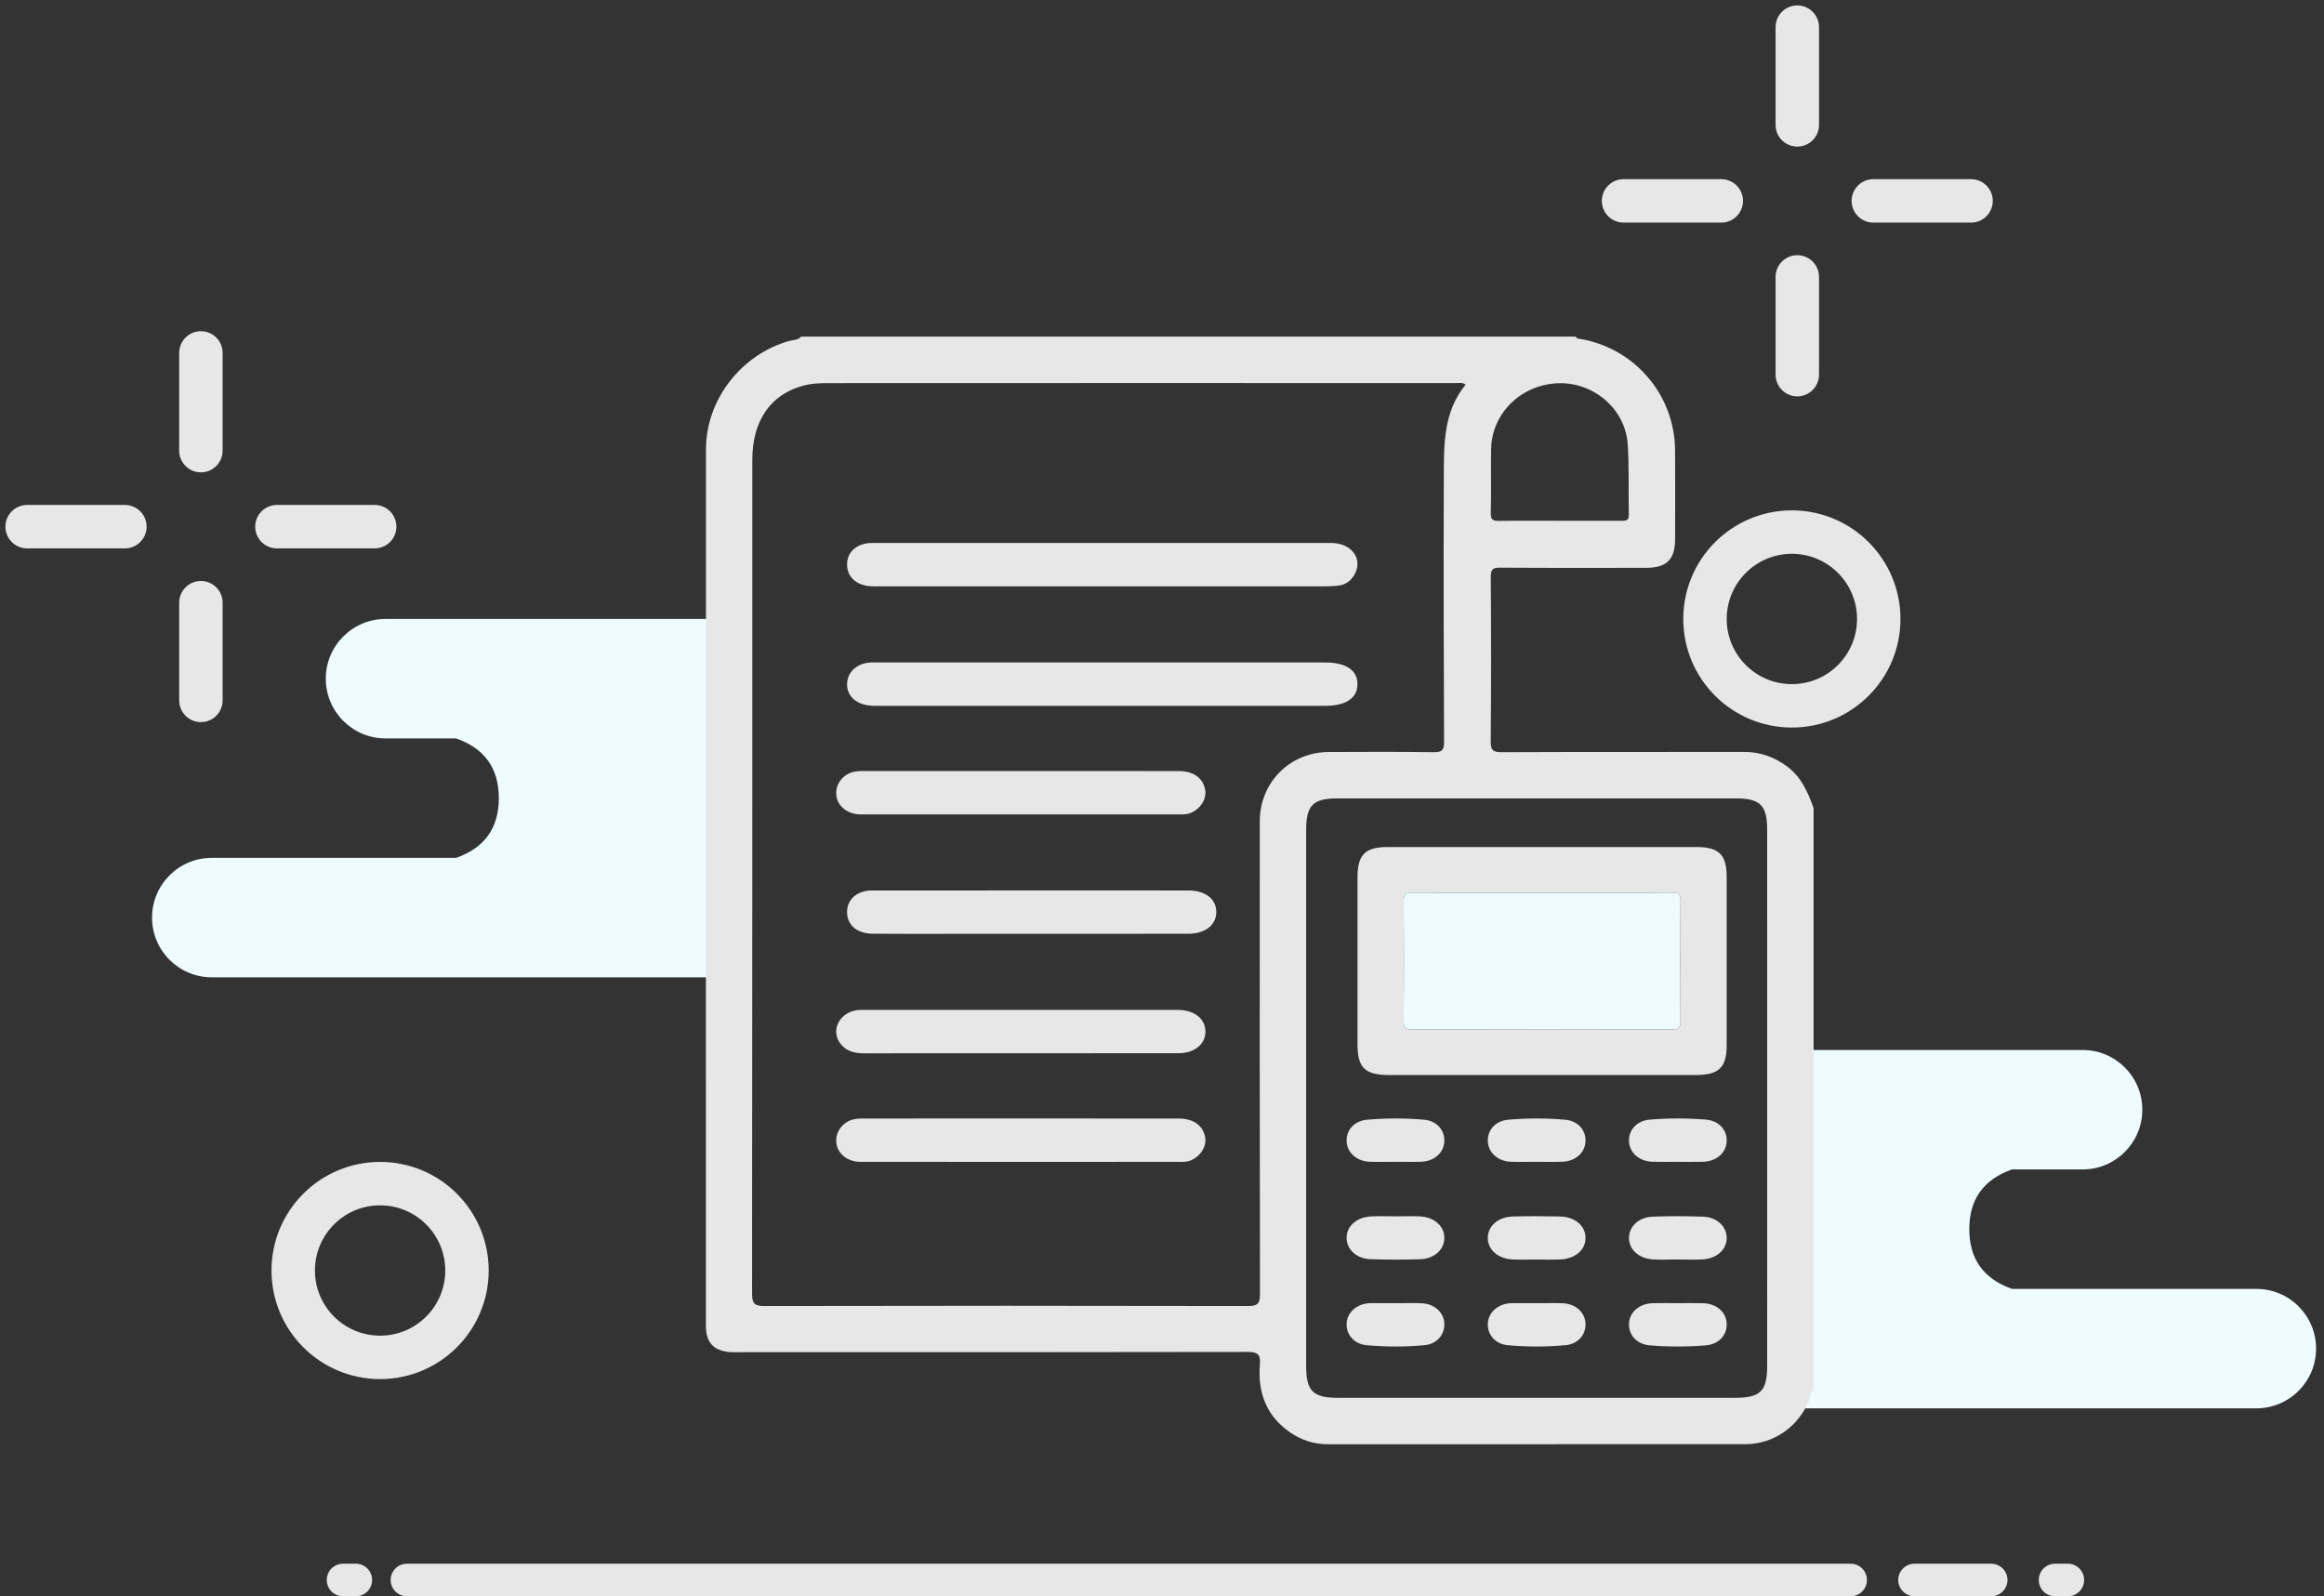<?xml version="1.0" encoding="UTF-8"?>
<svg width="214px" height="147px" viewBox="0 0 214 147" version="1.1" xmlns="http://www.w3.org/2000/svg" xmlns:xlink="http://www.w3.org/1999/xlink">
    <rect x="0" y="0" width="214" height="147" fill="#333333" stroke="none"/>
    <title>FBF7D9A1-BB42-4898-BA8E-C15542BF6171</title>
    <g id="Page-1" stroke="none" stroke-width="1" fill="none" fill-rule="evenodd">
        <g id="Libro-de-ventas-Vacío" transform="translate(-596, -326)">
            <g id="empty-LibroVentas" transform="translate(598, 328)">
                <g id="Group-2">
                    <g id="Group-5" transform="translate(12, 55)">
                        <path d="M31.934,16.5 C31.934,13.755 30.623,11.921 28,11 L21.5,11 C18.462,11 16,8.538 16,5.5 C16,2.462 18.462,5.57991845e-16 21.5,0 L52.258,0 L53.033,11 L54.55,11 L52.829,22 L53.25,22 L53.424,33 L5.5,33 C2.462,33 1.26017298e-15,30.538 0,27.5 C-3.71994563e-16,24.462 2.462,22 5.5,22 L28,22 C30.623,21.079 31.934,19.245 31.934,16.5 Z" id="Combined-Shape" fill="#EEFBFF"></path>
                        <path d="M177.473,61.693 C180.096,60.771 181.407,58.938 181.407,56.193 C181.407,53.447 180.096,51.614 177.473,50.693 L170.973,50.693 C167.935,50.693 165.473,48.23 165.473,45.193 C165.473,42.155 167.935,39.693 170.973,39.693 L198.429,39.693 L197.536,50.693 L199.27,50.693 L198.346,61.693 L198.15,61.693 L197.631,72.693 L154.973,72.693 C151.935,72.693 149.473,70.23 149.473,67.193 C149.473,64.155 151.935,61.693 154.973,61.693 L177.473,61.693 Z" id="Combined-Shape-Copy" fill="#EEFBFF" transform="translate(174.372, 56.193) scale(1, -1) rotate(-180) translate(-174.372, -56.193) "></path>
                        <g id="Group-3" transform="translate(17, 88)" stroke="#E7E7E7" stroke-linecap="round" stroke-width="3">
                            <line x1="6.471" y1="0.5" x2="139.412" y2="0.5" id="Line-5"></line>
                            <line x1="145.294" y1="0.5" x2="152.353" y2="0.5" id="Line-5-Copy"></line>
                            <line x1="158.235" y1="0.5" x2="159.412" y2="0.5" id="Line-5-Copy-2"></line>
                            <line x1="0.588" y1="0.5" x2="1.765" y2="0.5" id="Line-5-Copy-3"></line>
                        </g>
                    </g>
                    <circle id="Oval-Copy-2" stroke="#E7E7E7" stroke-width="4" cx="163" cy="55" r="8"></circle>
                    <circle id="Oval-Copy-3" stroke="#E7E7E7" stroke-width="4" cx="33" cy="115" r="8"></circle>
                    <g id="Group-4" transform="translate(0, 30)" stroke="#E7E7E7" stroke-linecap="round" stroke-width="4">
                        <g id="Group-3" transform="translate(16, 0)">
                            <line x1="0.5" y1="9.5" x2="0.5" y2="0.5" id="Line-2"></line>
                            <line x1="0.5" y1="32.5" x2="0.5" y2="23.5" id="Line-2-Copy"></line>
                        </g>
                        <g id="Group-3-Copy" transform="translate(16.5, 16.5) rotate(-270) translate(-16.5, -16.5) translate(16, 0)">
                            <line x1="0.5" y1="9.5" x2="0.5" y2="0.5" id="Line-2"></line>
                            <line x1="0.5" y1="32.5" x2="0.5" y2="23.5" id="Line-2-Copy"></line>
                        </g>
                    </g>
                    <g id="Group-4-Copy" transform="translate(147, 0)" stroke="#E7E7E7" stroke-linecap="round" stroke-width="4">
                        <g id="Group-3" transform="translate(16, 0)">
                            <line x1="0.5" y1="9.5" x2="0.5" y2="0.5" id="Line-2"></line>
                            <line x1="0.5" y1="32.5" x2="0.5" y2="23.5" id="Line-2-Copy"></line>
                        </g>
                        <g id="Group-3-Copy" transform="translate(16.5, 16.5) rotate(-270) translate(-16.5, -16.5) translate(16, 0)">
                            <line x1="0.5" y1="9.5" x2="0.5" y2="0.5" id="Line-2"></line>
                            <line x1="0.5" y1="32.5" x2="0.5" y2="23.5" id="Line-2-Copy"></line>
                        </g>
                    </g>
                </g>
                <g id="Group-36" transform="translate(63, 29)">
                    <g id="Group-3" fill="#E7E7E7">
                        <path d="M78.65,16.957 C80.509,16.957 82.368,16.954 84.226,16.96 C84.639,16.961 85.003,17.013 84.987,16.38 C84.935,14.224 85.028,12.061 84.885,9.912 C84.669,6.658 81.735,4.166 78.451,4.293 C75.056,4.425 72.365,7.063 72.305,10.36 C72.27,12.318 72.327,14.278 72.275,16.234 C72.257,16.902 72.512,16.978 73.074,16.969 C74.933,16.938 76.792,16.957 78.65,16.957 M97.727,70.198 C97.727,61.935 97.727,53.672 97.726,45.408 C97.725,43.156 97.088,42.524 94.819,42.523 C82.607,42.523 70.394,42.523 58.181,42.523 C55.91,42.524 55.275,43.153 55.275,45.407 C55.274,61.867 55.274,78.328 55.274,94.788 C55.274,97.108 55.895,97.724 58.23,97.724 C70.409,97.725 82.588,97.725 94.768,97.724 C97.102,97.724 97.726,97.106 97.726,94.789 C97.727,86.592 97.727,78.395 97.727,70.198 M69.958,4.421 C69.633,4.188 69.36,4.279 69.109,4.279 C49.788,4.273 30.467,4.272 11.147,4.282 C10.455,4.283 9.742,4.317 9.077,4.485 C5.971,5.273 4.275,7.726 4.275,11.356 C4.274,36.951 4.279,62.545 4.253,88.14 C4.252,89.044 4.472,89.273 5.381,89.271 C20.221,89.24 35.06,89.241 49.898,89.271 C50.79,89.272 51.025,89.068 51.023,88.156 C50.991,73.649 50.997,59.142 51.004,44.635 C51.006,41.051 53.785,38.265 57.352,38.252 C60.572,38.241 63.792,38.221 67.012,38.27 C67.8,38.282 67.978,38.064 67.974,37.296 C67.939,29.196 67.92,21.096 67.951,12.996 C67.962,9.997 67.881,6.946 69.958,4.421 M102,43.429 L102,97.018 C101.67,97.211 101.724,97.588 101.613,97.877 C100.665,100.345 98.355,101.992 95.718,101.994 C82.905,102.002 70.092,101.996 57.279,102 C55.975,102 54.799,101.613 53.745,100.873 C51.581,99.353 50.803,97.197 51.014,94.643 C51.087,93.755 50.837,93.497 49.905,93.499 C34.337,93.531 18.768,93.522 3.2,93.522 C2.901,93.522 2.602,93.533 2.304,93.517 C0.768,93.439 0.003,92.656 0.003,91.132 C0,64.212 -0.004,37.291 0.009,10.371 C0.011,5.787 3.278,1.617 7.704,0.388 C8.061,0.289 8.492,0.342 8.766,0 L80.086,0 C80.152,0.06 80.211,0.164 80.285,0.175 C85.42,0.941 89.213,5.286 89.246,10.475 C89.264,13.196 89.251,15.918 89.249,18.64 C89.248,20.511 88.475,21.289 86.597,21.291 C82.116,21.294 77.635,21.308 73.154,21.276 C72.471,21.271 72.27,21.421 72.275,22.134 C72.308,27.179 72.317,32.224 72.269,37.269 C72.261,38.131 72.516,38.272 73.31,38.269 C80.745,38.237 88.18,38.256 95.615,38.245 C97.1,38.243 98.397,38.717 99.575,39.596 C100.877,40.567 101.487,41.965 102,43.429" id="Fill-1"></path>
                    </g>
                    <path d="M36.52,33.999 C29.517,33.999 22.515,34.002 15.512,33.997 C14.085,33.996 13.129,33.309 13.012,32.238 C12.888,31.099 13.723,30.156 14.998,30.021 C15.327,29.985 15.664,30.006 15.997,30.006 C29.669,30.005 43.341,30.005 57.013,30.006 C58.938,30.006 59.994,30.709 60,31.995 C60.006,33.28 58.941,33.999 57.027,33.999 C50.192,34 43.356,34 36.52,33.999" id="Fill-4" fill="#E7E7E7"></path>
                    <path d="M36.491,19.001 C43.525,19.001 50.559,18.998 57.593,19.003 C59.389,19.004 60.476,20.376 59.795,21.78 C59.475,22.439 58.931,22.878 58.121,22.945 C57.724,22.979 57.324,22.997 56.925,22.997 C43.29,23 29.655,22.999 16.02,22.999 C15.72,22.999 15.419,23.007 15.121,22.983 C13.762,22.874 12.94,22.045 13.003,20.863 C13.063,19.762 13.972,19.005 15.289,19.004 C22.356,18.998 29.424,19.001 36.491,19.001" id="Fill-6" fill="#E7E7E7"></path>
                    <path d="M29.028,65.995 C24.222,65.995 19.417,65.99 14.612,66 C13.779,66.002 13.032,65.853 12.483,65.228 C11.425,64.024 12.198,62.279 13.904,62.026 C14.163,61.988 14.433,62.003 14.697,62.003 C24.209,62.002 33.72,62.002 43.23,62.002 C43.33,62.002 43.429,62.001 43.529,62.002 C44.996,62.027 45.995,62.831 46,63.991 C46.005,65.15 45.002,65.988 43.543,65.991 C38.704,66.001 33.866,65.995 29.028,65.995" id="Fill-8" fill="#E7E7E7"></path>
                    <path d="M30.009,51.001 C34.814,51.001 39.619,51 44.425,51.002 C45.989,51.002 46.997,51.781 47,52.983 C47.002,54.172 45.99,54.988 44.426,54.99 C37.401,55 30.375,54.995 23.35,54.995 C20.699,54.995 18.047,55.011 15.396,54.987 C13.994,54.974 13.124,54.294 13.012,53.219 C12.88,51.94 13.825,51.006 15.295,51.004 C20.2,50.997 25.105,51.001 30.009,51.001" id="Fill-10" fill="#E7E7E7"></path>
                    <path d="M28.924,43.999 C24.021,43.999 19.119,44.003 14.216,43.995 C13.123,43.993 12.238,43.336 12.043,42.435 C11.845,41.518 12.342,40.588 13.239,40.198 C13.64,40.023 14.071,40.004 14.5,40.004 C24.172,40 33.845,39.996 43.518,40.007 C44.913,40.008 45.769,40.644 45.974,41.728 C46.136,42.581 45.523,43.519 44.606,43.878 C44.218,44.031 43.826,43.996 43.433,43.996 C38.597,44 33.76,43.999 28.924,43.999" id="Fill-12" fill="#E7E7E7"></path>
                    <path d="M29.032,75.999 C24.097,75.999 19.161,76.003 14.225,75.995 C13.129,75.994 12.244,75.342 12.045,74.443 C11.843,73.528 12.338,72.598 13.233,72.202 C13.634,72.024 14.064,72.004 14.492,72.004 C24.165,72 33.838,71.996 43.511,72.006 C44.909,72.008 45.764,72.637 45.973,73.721 C46.138,74.573 45.529,75.511 44.614,75.875 C44.226,76.029 43.835,75.996 43.442,75.996 C38.639,76 33.836,75.999 29.032,75.999" id="Fill-14" fill="#E7E7E7"></path>
                    <path d="M77.099,51.214 C73.089,51.214 69.078,51.229 65.067,51.199 C64.42,51.194 64.247,51.358 64.252,52.001 C64.285,55.666 64.285,59.332 64.252,62.998 C64.247,63.639 64.417,63.803 65.066,63.801 C73.021,63.778 80.976,63.778 88.932,63.8 C89.578,63.802 89.752,63.642 89.746,62.999 C89.714,59.334 89.714,55.667 89.746,52.002 C89.752,51.361 89.582,51.193 88.933,51.198 C84.989,51.23 81.044,51.214 77.099,51.214 M76.898,67.999 C72.225,67.999 67.551,68.001 62.877,67.998 C60.703,67.997 60.005,67.321 60.003,65.206 C59.999,60.068 59.999,54.929 60.003,49.791 C60.005,47.709 60.705,47.003 62.781,47.003 C72.26,46.999 81.74,46.999 91.22,47.003 C93.265,47.003 93.992,47.707 93.995,49.695 C94.002,54.899 94.002,60.103 93.995,65.307 C93.992,67.291 93.261,67.995 91.217,67.997 C86.444,68.002 81.671,67.999 76.898,67.999" id="Fill-16" fill="#E7E7E7"></path>
                    <path d="M77.099,51.214 C73.089,51.214 69.078,51.229 65.067,51.199 C64.42,51.194 64.247,51.358 64.252,52.001 C64.285,55.666 64.285,59.332 64.252,62.998 C64.247,63.639 64.417,63.803 65.066,63.801 C73.021,63.778 80.976,63.778 88.932,63.8 C89.578,63.802 89.752,63.642 89.746,62.999 C89.714,59.334 89.714,55.667 89.746,52.002 C89.752,51.361 89.582,51.193 88.933,51.198 C84.989,51.23 81.044,51.214 77.099,51.214" id="Path-Copy" fill="#EEFBFF"></path>
                    <path d="M63.567,81.012 C64.303,81.013 65.042,80.98 65.775,81.02 C67.104,81.094 68.02,81.942 68,83.027 C67.98,84.07 67.083,84.915 65.801,84.96 C64.26,85.013 62.714,85.015 61.174,84.957 C59.898,84.909 59.007,84.048 59,83.004 C58.992,81.923 59.92,81.084 61.253,81.019 C62.022,80.981 62.795,81.012 63.567,81.012" id="Fill-18" fill="#E7E7E7"></path>
                    <path d="M76.507,84.991 C75.77,84.99 75.032,85.016 74.298,84.984 C72.957,84.925 72.017,84.109 72,83.032 C71.982,81.915 72.943,81.059 74.338,81.026 C75.775,80.991 77.214,80.992 78.651,81.025 C80.053,81.057 81.011,81.901 81,83.021 C80.988,84.134 80.019,84.943 78.61,84.988 C77.91,85.01 77.208,84.992 76.507,84.991" id="Fill-20" fill="#E7E7E7"></path>
                    <path d="M89.438,84.987 C88.702,84.987 87.963,85.02 87.23,84.98 C85.902,84.906 84.982,84.056 85,82.975 C85.018,81.932 85.917,81.084 87.197,81.04 C88.737,80.987 90.284,80.985 91.824,81.042 C93.103,81.089 93.991,81.945 94,82.991 C94.009,84.073 93.085,84.912 91.752,84.98 C90.983,85.02 90.21,84.988 89.438,84.987" id="Fill-22" fill="#E7E7E7"></path>
                    <path d="M63.495,89.01 C64.302,89.01 65.11,88.983 65.916,89.017 C67.078,89.066 67.933,89.841 67.996,90.85 C68.061,91.873 67.336,92.767 66.185,92.875 C64.406,93.043 62.609,93.04 60.83,92.877 C59.674,92.772 58.945,91.885 59.003,90.862 C59.06,89.86 59.924,89.087 61.073,89.011 C61.143,89.007 61.214,89.007 61.284,89.007 C62.021,89.007 62.758,89.007 63.495,89.007 L63.495,89.01 Z" id="Fill-24" fill="#E7E7E7"></path>
                    <path d="M76.599,89.01 C77.371,89.01 78.144,88.983 78.914,89.017 C80.077,89.066 80.932,89.84 80.996,90.849 C81.061,91.872 80.337,92.766 79.186,92.875 C77.407,93.043 75.611,93.04 73.831,92.877 C72.675,92.772 71.946,91.886 72.003,90.863 C72.059,89.861 72.924,89.087 74.072,89.011 C74.142,89.006 74.212,89.007 74.283,89.007 C75.055,89.007 75.827,89.007 76.599,89.007 L76.599,89.01 Z" id="Fill-26" fill="#E7E7E7"></path>
                    <path d="M89.507,89.007 C90.279,89.007 91.052,88.988 91.822,89.012 C93.054,89.05 93.937,89.815 93.997,90.862 C94.057,91.923 93.294,92.797 92.068,92.896 C90.357,93.034 88.631,93.036 86.92,92.894 C85.7,92.794 84.938,91.911 85.004,90.852 C85.069,89.815 85.966,89.046 87.191,89.011 C87.962,88.989 88.735,89.007 89.507,89.007" id="Fill-28" fill="#E7E7E7"></path>
                    <path d="M63.538,75.991 C62.73,75.991 61.922,76.015 61.116,75.985 C59.95,75.941 59.084,75.178 59.006,74.174 C58.924,73.114 59.676,72.215 60.89,72.113 C62.636,71.966 64.398,71.958 66.144,72.117 C67.349,72.227 68.088,73.138 67.992,74.202 C67.9,75.206 67.034,75.946 65.855,75.986 C65.084,76.013 64.31,75.991 63.538,75.991" id="Fill-30" fill="#E7E7E7"></path>
                    <path d="M76.436,75.991 C75.664,75.991 74.89,76.015 74.119,75.985 C72.952,75.941 72.086,75.181 72.006,74.178 C71.923,73.117 72.673,72.216 73.886,72.113 C75.632,71.964 77.395,71.959 79.14,72.117 C80.347,72.225 81.087,73.135 80.992,74.199 C80.902,75.203 80.036,75.946 78.858,75.986 C78.052,76.014 77.243,75.992 76.436,75.991" id="Fill-32" fill="#E7E7E7"></path>
                    <path d="M89.501,75.993 C88.729,75.993 87.957,76.012 87.186,75.988 C85.962,75.952 85.068,75.181 85.004,74.142 C84.938,73.085 85.704,72.203 86.926,72.104 C88.637,71.965 90.362,71.965 92.073,72.104 C93.299,72.203 94.061,73.08 93.996,74.141 C93.933,75.185 93.046,75.951 91.817,75.988 C91.046,76.012 90.273,75.993 89.501,75.993" id="Fill-34" fill="#E7E7E7"></path>
                </g>
            </g>
        </g>
    </g>
</svg>